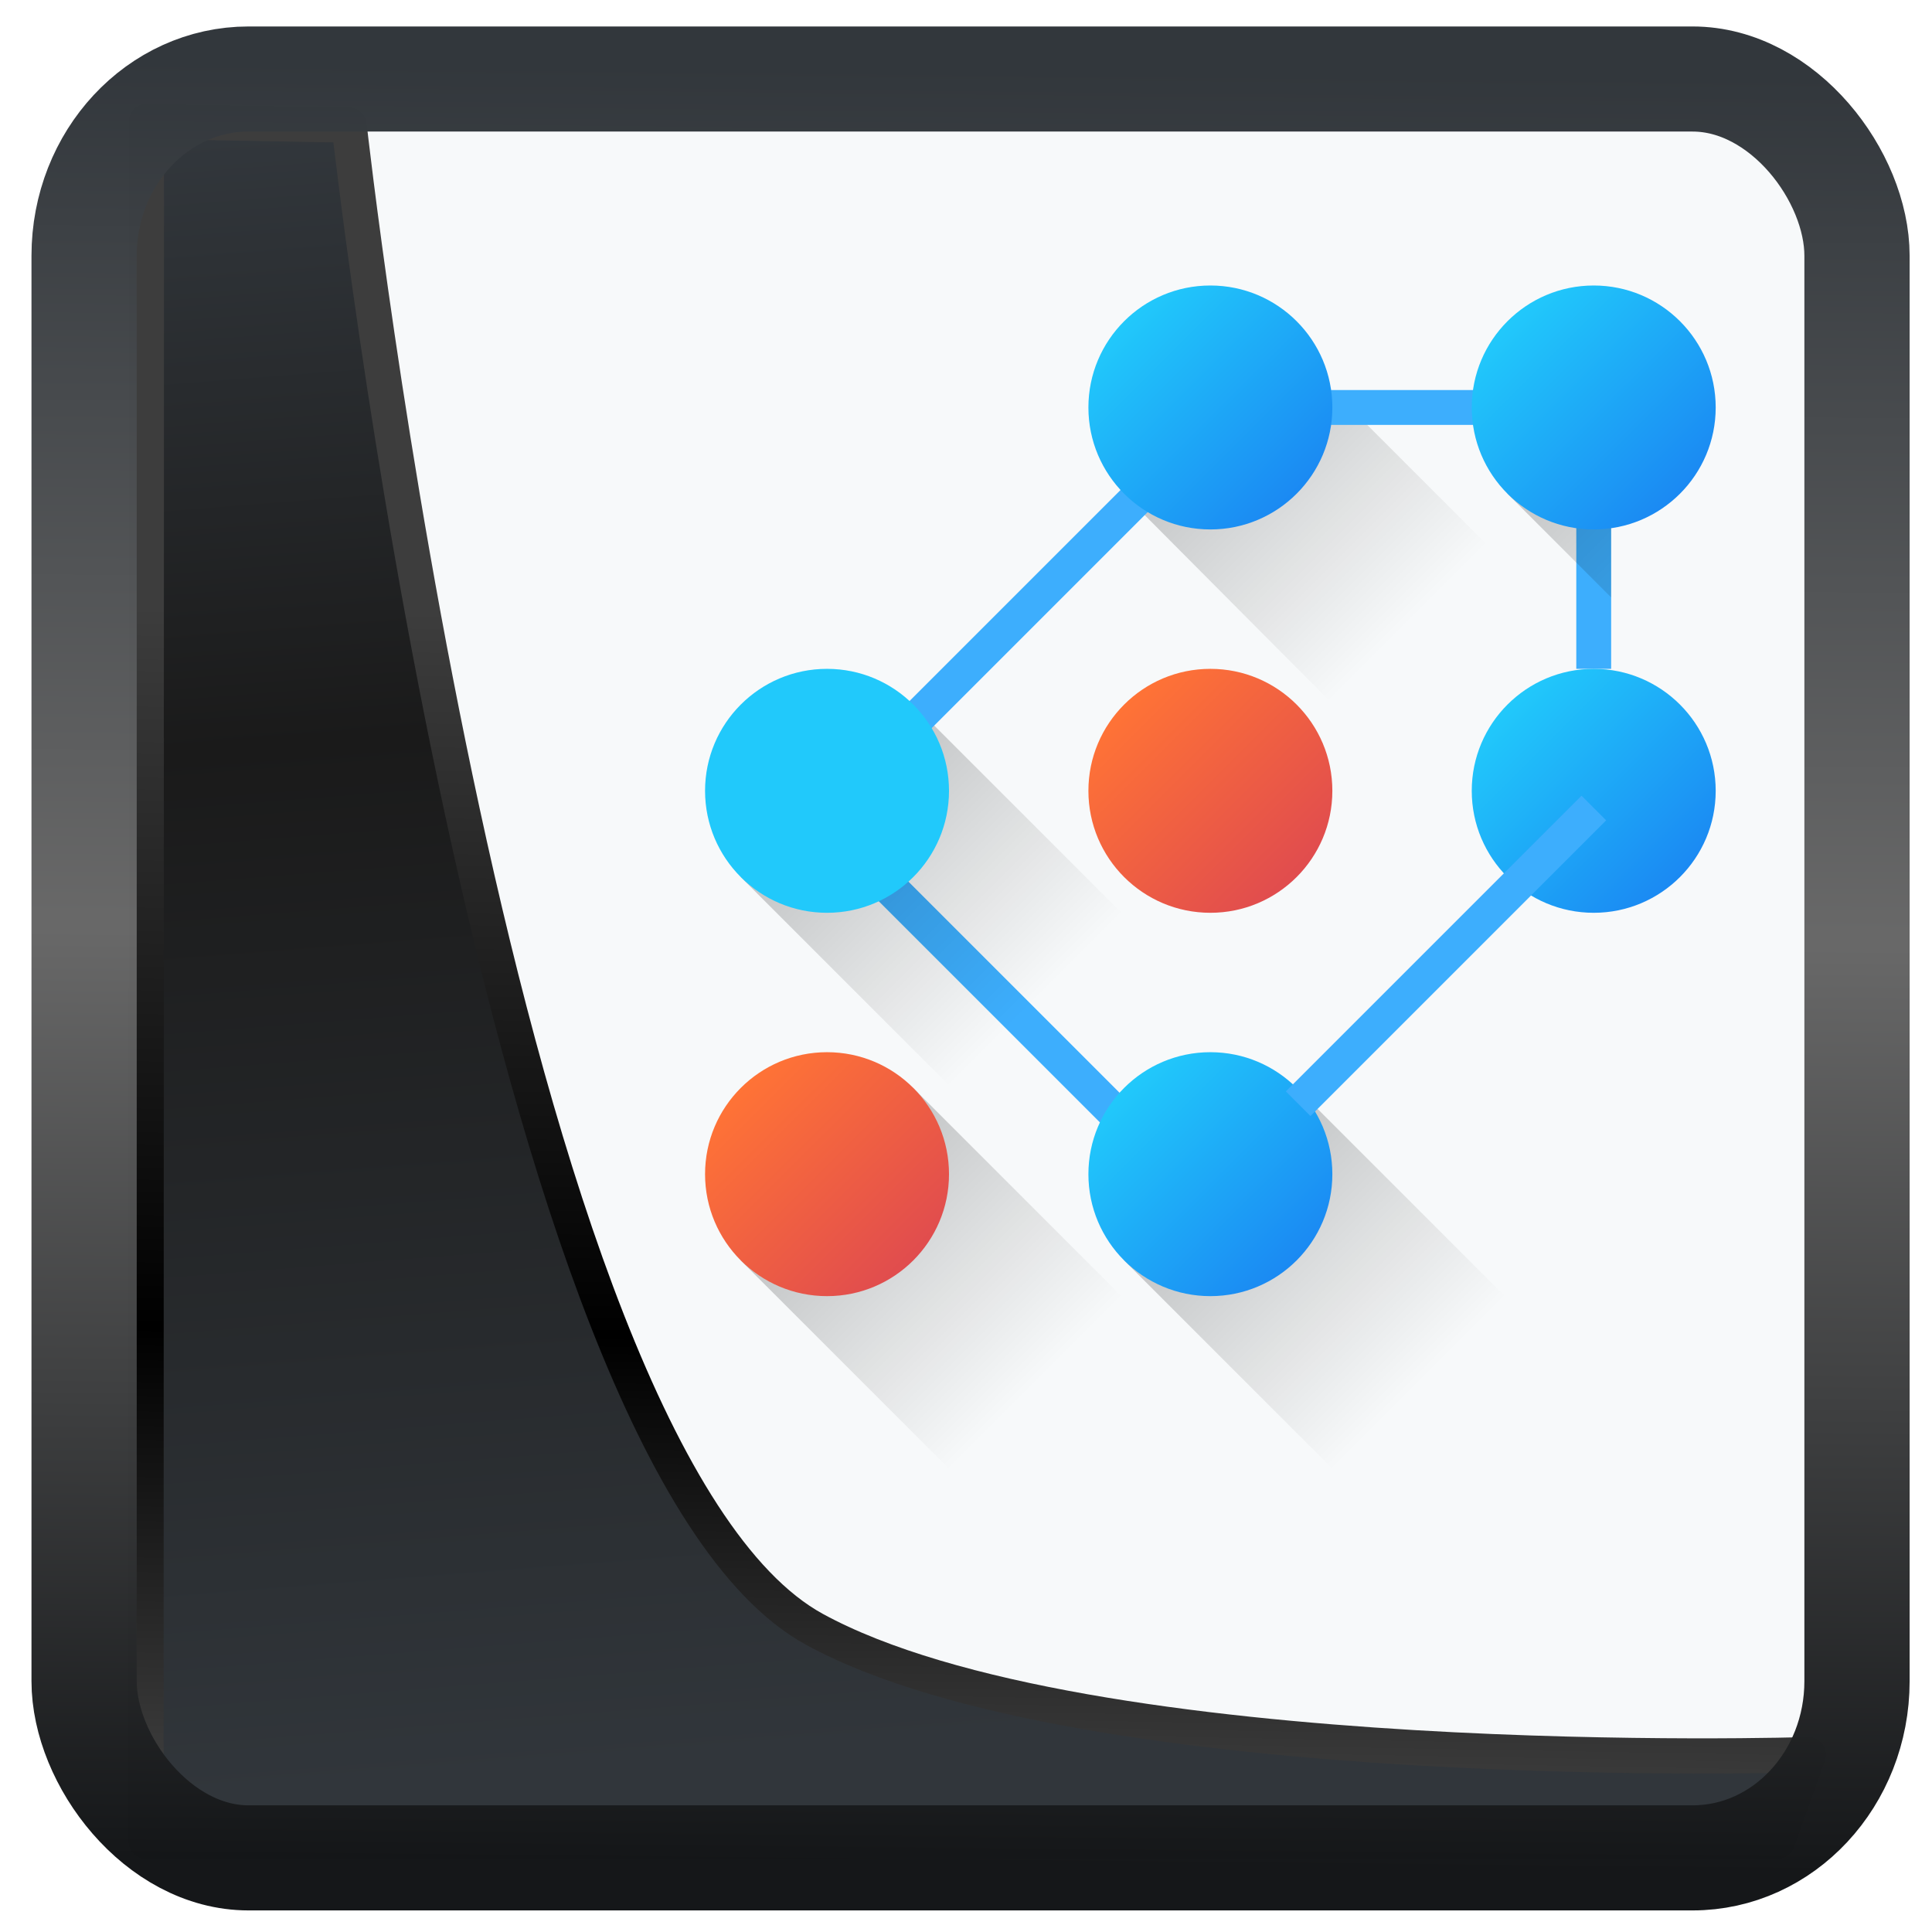 <?xml version="1.0" encoding="UTF-8" standalone="no"?>
<!-- Created with Inkscape (http://www.inkscape.org/) -->

<svg
   width="48"
   height="48"
   version="1.1"
   viewBox="0 0 48 48"
   id="svg22"
   sodipodi:docname="kdots.svg"
   inkscape:version="1.1.2 (0a00cf5339, 2022-02-04)"
   xmlns:inkscape="http://www.inkscape.org/namespaces/inkscape"
   xmlns:sodipodi="http://sodipodi.sourceforge.net/DTD/sodipodi-0.dtd"
   xmlns:xlink="http://www.w3.org/1999/xlink"
   xmlns="http://www.w3.org/2000/svg"
   xmlns:svg="http://www.w3.org/2000/svg">
  <sodipodi:namedview
     id="namedview24"
     pagecolor="#ffffff"
     bordercolor="#666666"
     borderopacity="1.0"
     inkscape:showpageshadow="2"
     inkscape:pageopacity="0.0"
     inkscape:pagecheckerboard="0"
     inkscape:deskcolor="#d1d1d1"
     showgrid="false"
     inkscape:zoom="10.4"
     inkscape:cx="-8.75"
     inkscape:cy="32.548077"
     inkscape:window-width="3440"
     inkscape:window-height="1359"
     inkscape:window-x="0"
     inkscape:window-y="0"
     inkscape:window-maximized="1"
     inkscape:current-layer="svg22"
     inkscape:pageshadow="2" />
  <defs
     id="defs12">
    <linearGradient
       id="linearGradient1005-3-3"
       x1="5.253"
       x2="9.382"
       y1="15.383"
       y2="2.942"
       gradientTransform="matrix(1,0,0,1,1.632,-0.617)"
       gradientUnits="userSpaceOnUse">
      <stop
         stop-color="#fa8200"
         offset="0"
         id="stop2" />
      <stop
         stop-color="#ff9600"
         offset=".37"
         id="stop4" />
      <stop
         stop-color="#ffb400"
         offset="1"
         id="stop6" />
    </linearGradient>
    <filter
       id="filter4014"
       x="-0.062"
       y="-0.058"
       width="1.125"
       height="1.115"
       color-interpolation-filters="sRGB">
      <feGaussianBlur
         stdDeviation="1.094"
         id="feGaussianBlur9" />
    </filter>
    <linearGradient
       inkscape:collect="always"
       xlink:href="#linearGradient3487"
       id="linearGradient3403"
       gradientUnits="userSpaceOnUse"
       x1="6.949"
       y1="4.555"
       x2="11.215"
       y2="59.052" />
    <linearGradient
       id="linearGradient3487">
      <stop
         style="stop-color:#32373c;stop-opacity:1"
         offset="0"
         id="stop3481" />
      <stop
         id="stop3483"
         offset="0.368"
         style="stop-color:#1a1a1a;stop-opacity:1" />
      <stop
         style="stop-color:#31363b;stop-opacity:1"
         offset="1"
         id="stop3485" />
    </linearGradient>
    <linearGradient
       inkscape:collect="always"
       xlink:href="#linearGradient20604"
       id="linearGradient20558"
       gradientUnits="userSpaceOnUse"
       x1="25.802"
       y1="20.374"
       x2="25.111"
       y2="58.913" />
    <linearGradient
       id="linearGradient20604">
      <stop
         id="stop20598"
         offset="0"
         style="stop-color:#3d3d3d;stop-opacity:1" />
      <stop
         style="stop-color:#000000;stop-opacity:1"
         offset="0.618"
         id="stop20600" />
      <stop
         id="stop20602"
         offset="1"
         style="stop-color:#3d3d3d;stop-opacity:1" />
    </linearGradient>
    <filter
       inkscape:collect="always"
       style="color-interpolation-filters:sRGB"
       id="filter20720"
       x="-0.017"
       y="-0.016"
       width="1.034"
       height="1.033">
      <feGaussianBlur
         inkscape:collect="always"
         stdDeviation="0.147"
         id="feGaussianBlur20722" />
    </filter>
    <linearGradient
       gradientTransform="translate(0.361,-0.13)"
       xlink:href="#linearGradient4555"
       id="linearGradient4557"
       x1="43.5"
       y1="64.012"
       x2="44.142"
       y2="0.306"
       gradientUnits="userSpaceOnUse" />
    <linearGradient
       id="linearGradient4555">
      <stop
         style="stop-color:#141618;stop-opacity:1"
         offset="0"
         id="stop4551" />
      <stop
         id="stop4559"
         offset="0.518"
         style="stop-color:#686868;stop-opacity:1" />
      <stop
         style="stop-color:#31363b;stop-opacity:1"
         offset="1"
         id="stop4553" />
    </linearGradient>
    <filter
       style="color-interpolation-filters:sRGB"
       id="filter4601"
       x="-0.03"
       width="1.06"
       y="-0.03"
       height="1.06">
      <feGaussianBlur
         stdDeviation="0.015"
         id="feGaussianBlur4603" />
    </filter>
    <linearGradient
       y2="526.8"
       x2="0"
       y1="518.8"
       gradientTransform="translate(-484.55,133.21)"
       gradientUnits="userSpaceOnUse"
       id="linearGradient34415"
       xlink:href="#c" />
    <linearGradient
       id="c"
       y1="518.8"
       y2="526.8"
       x2="0"
       gradientUnits="userSpaceOnUse"
       gradientTransform="translate(-484.55,133.21)">
      <stop
         id="stop34276" />
      <stop
         offset="1"
         stop-opacity="0"
         id="stop34278" />
    </linearGradient>
    <linearGradient
       xlink:href="#c"
       id="d"
       y1="518.8"
       y2="526.8"
       x2="0"
       gradientUnits="userSpaceOnUse"
       gradientTransform="matrix(0.707,-0.707,0.707,0.707,-237.46,425.82)" />
    <linearGradient
       id="linearGradient942"
       y1="518.8"
       y2="526.8"
       x2="0"
       gradientUnits="userSpaceOnUse"
       gradientTransform="translate(-484.55,133.21)">
      <stop
         id="stop938" />
      <stop
         offset="1"
         stop-opacity="0"
         id="stop940" />
    </linearGradient>
    <linearGradient
       xlink:href="#c"
       id="e"
       y1="518.8"
       y2="526.8"
       x2="0"
       gradientUnits="userSpaceOnUse"
       gradientTransform="matrix(0.707,-0.707,0.707,0.707,-226.44,425.82)" />
    <linearGradient
       id="linearGradient949"
       y1="518.8"
       y2="526.8"
       x2="0"
       gradientUnits="userSpaceOnUse"
       gradientTransform="translate(-484.55,133.21)">
      <stop
         id="stop945" />
      <stop
         offset="1"
         stop-opacity="0"
         id="stop947" />
    </linearGradient>
    <linearGradient
       xlink:href="#c"
       id="f"
       y1="518.8"
       y2="526.8"
       x2="0"
       gradientUnits="userSpaceOnUse"
       gradientTransform="translate(-484.55,148.76)" />
    <linearGradient
       id="linearGradient956"
       y1="518.8"
       y2="526.8"
       x2="0"
       gradientUnits="userSpaceOnUse"
       gradientTransform="translate(-484.55,133.21)">
      <stop
         id="stop952" />
      <stop
         offset="1"
         stop-opacity="0"
         id="stop954" />
    </linearGradient>
    <linearGradient
       xlink:href="#c"
       id="g"
       y1="518.8"
       y2="526.8"
       x2="0"
       gradientUnits="userSpaceOnUse"
       gradientTransform="translate(-492.33,140.99)" />
    <linearGradient
       id="linearGradient963"
       y1="518.8"
       y2="526.8"
       x2="0"
       gradientUnits="userSpaceOnUse"
       gradientTransform="translate(-484.55,133.21)">
      <stop
         id="stop959" />
      <stop
         offset="1"
         stop-opacity="0"
         id="stop961" />
    </linearGradient>
    <linearGradient
       y2="515.82"
       x2="400.6"
       y1="521.8"
       x1="406.57"
       gradientTransform="translate(22,-11)"
       gradientUnits="userSpaceOnUse"
       id="linearGradient34417"
       xlink:href="#h" />
    <linearGradient
       id="h"
       y1="521.8"
       x1="406.57"
       y2="515.82"
       x2="400.6"
       gradientUnits="userSpaceOnUse"
       gradientTransform="translate(22,-11)">
      <stop
         stop-color="#197cf1"
         id="stop34285" />
      <stop
         offset="1"
         stop-color="#21c9fb"
         id="stop34287" />
    </linearGradient>
    <linearGradient
       xlink:href="#c"
       id="o"
       y1="806.11"
       y2="811.81"
       x1="137.98"
       x2="143.68"
       gradientUnits="userSpaceOnUse" />
    <linearGradient
       id="linearGradient974"
       y1="518.8"
       y2="526.8"
       x2="0"
       gradientUnits="userSpaceOnUse"
       gradientTransform="translate(-484.55,133.21)">
      <stop
         id="stop970" />
      <stop
         offset="1"
         stop-opacity="0"
         id="stop972" />
    </linearGradient>
    <linearGradient
       xlink:href="#h"
       id="i"
       y1="521.8"
       x1="406.57"
       y2="515.82"
       x2="400.6"
       gradientUnits="userSpaceOnUse"
       gradientTransform="translate(22)" />
    <linearGradient
       y2="515.82"
       x2="400.6"
       y1="521.8"
       x1="406.57"
       gradientTransform="translate(11)"
       gradientUnits="userSpaceOnUse"
       id="linearGradient34419"
       xlink:href="#j" />
    <linearGradient
       id="j"
       y1="521.8"
       x1="406.57"
       y2="515.82"
       x2="400.6"
       gradientUnits="userSpaceOnUse"
       gradientTransform="translate(11)">
      <stop
         stop-color="#da4453"
         id="stop34291" />
      <stop
         offset="1"
         stop-color="#ff7336"
         id="stop34293" />
    </linearGradient>
    <linearGradient
       xlink:href="#h"
       id="k"
       y1="521.8"
       x1="406.57"
       y2="515.82"
       x2="400.6"
       gradientUnits="userSpaceOnUse"
       gradientTransform="translate(11,-11)" />
    <linearGradient
       xlink:href="#h"
       id="l"
       y1="521.8"
       x1="406.57"
       y2="515.82"
       x2="400.6"
       gradientUnits="userSpaceOnUse" />
    <linearGradient
       xlink:href="#h"
       id="m"
       y1="521.8"
       x1="406.57"
       y2="515.82"
       x2="400.6"
       gradientUnits="userSpaceOnUse"
       gradientTransform="translate(11,11)" />
    <linearGradient
       xlink:href="#j"
       id="n"
       y1="521.8"
       x1="406.57"
       y2="515.82"
       x2="400.6"
       gradientUnits="userSpaceOnUse"
       gradientTransform="translate(0,11)" />
  </defs>
  <g
     id="g925"
     transform="matrix(0.651,0,0,0.651,3.689,2.626)">
    <rect
       y="0.601"
       x="1.033"
       height="62.867"
       width="62.567"
       id="rect4539-1"
       style="opacity:1;fill:#f7f9fa;fill-opacity:1;stroke:none;stroke-width:1.146;stroke-linejoin:round;stroke-miterlimit:7.8;stroke-dasharray:none;stroke-opacity:0.995" />
    <g
       style="color:#000000;stroke-width:3;stroke-linejoin:round"
       transform="matrix(1.33,0,0,1.33,-510.187,-663.192)"
       id="g34355">
      <g
         style="stroke-linecap:round"
         id="g34307" />
      <path
         style="fill:#3daefd"
         d="m 404.94,520.44 -0.707,0.707 8.485,8.485 0.707,-0.707 z"
         id="path34311" />
      <rect
         style="opacity:0.2;fill:url(#linearGradient34415);stroke-linecap:round"
         width="7"
         x="-84.98"
         y="651.51"
         height="9"
         transform="rotate(-45)"
         id="rect34313" />
      <path
         style="opacity:0.2;fill:url(#d)"
         d="m 414.55,506.8 -2.975,2.975 6,6.03 5,-4 -5,-5 z"
         id="path34315" />
      <g
         style="fill:#3daefd;stroke-linecap:round"
         id="g34321">
        <rect
           width="12"
           x="413.57"
           y="506.8"
           height="1"
           id="rect34317" />
        <rect
           width="1"
           x="424.57"
           y="507.8"
           height="7"
           id="rect34319" />
      </g>
      <path
         style="opacity:0.2;fill:url(#e)"
         d="m 425.57,506.8 -2.975,2.975 2.975,2.975 z"
         id="path34323" />
      <g
         style="stroke-linecap:round"
         id="g34331">
        <rect
           style="opacity:0.2;fill:url(#f)"
           width="7"
           x="-84.98"
           y="667.06"
           height="9"
           transform="rotate(-45)"
           id="rect34325" />
        <rect
           style="opacity:0.2;fill:url(#g)"
           width="7"
           x="-92.76"
           y="659.28"
           height="9"
           transform="rotate(-45)"
           id="rect34327" />
        <circle
           style="fill:url(#linearGradient34417)"
           cx="425.07"
           cy="507.3"
           r="3.5"
           id="circle34329" />
      </g>
      <path
         style="opacity:0.2;fill:url(#o)"
         d="m 425.57,517.8 -3,3 3,3 z"
         id="path34333" />
      <g
         style="stroke-linecap:round"
         id="g34339">
        <circle
           style="fill:url(#i)"
           cx="425.07"
           cy="518.3"
           r="3.5"
           id="circle34335" />
        <circle
           style="fill:url(#linearGradient34419)"
           cx="414.07"
           cy="518.3"
           r="3.5"
           id="circle34337" />
      </g>
      <path
         style="fill:#3daefd"
         d="m 412.72,508.44 0.707,0.707 -8.485,8.485 -0.707,-0.707 z"
         id="path34341" />
      <g
         style="stroke-linecap:round"
         id="g34351">
        <circle
           style="fill:url(#k)"
           cx="414.07"
           cy="507.3"
           r="3.5"
           id="circle34343" />
        <circle
           style="fill:url(#l)"
           cx="403.07"
           cy="518.3"
           r="3.5"
           id="circle34345" />
        <circle
           style="fill:url(#m)"
           cx="414.07"
           cy="529.3"
           r="3.5"
           id="circle34347" />
        <circle
           style="fill:url(#n)"
           cx="403.07"
           cy="529.3"
           r="3.5"
           id="circle34349" />
      </g>
      <path
         style="fill:#3daefd"
         d="m 424.72,518.44 0.707,0.707 -8.485,8.485 -0.707,-0.707 z"
         id="path34353" />
    </g>
  </g>
  <path
     style="display:inline;mix-blend-mode:normal;fill:url(#linearGradient3403);fill-opacity:1;stroke:url(#linearGradient20558);stroke-width:1.162;stroke-linecap:butt;stroke-linejoin:round;stroke-miterlimit:4;stroke-dasharray:none;stroke-opacity:1;filter:url(#filter20720)"
     d="M 4.704,3.981 4.691,60.802 H 58.595 l 1.022,-2.866 c 0,0 -23.875,0.766 -32.844,-4.14 C 16.258,48.042 11.401,4.098 11.401,4.098 Z"
     id="path1686"
     sodipodi:nodetypes="ccccscc"
     transform="matrix(0.752,0,0,0.752,0.1,0.025)"
     inkscape:label="folder" />
  <rect
     style="display:inline;fill:none;fill-opacity:1;stroke:url(#linearGradient4557);stroke-width:3.714;stroke-linejoin:round;stroke-miterlimit:7.8;stroke-dasharray:none;stroke-opacity:0.995;filter:url(#filter4601)"
     id="rect4539"
     width="62.567"
     height="62.867"
     x="1.032"
     y="0.596"
     ry="6.245"
     rx="5.803"
     transform="matrix(0.704,0,0,0.703,1.363,1.544)"
     inkscape:label="contour" />
</svg>
